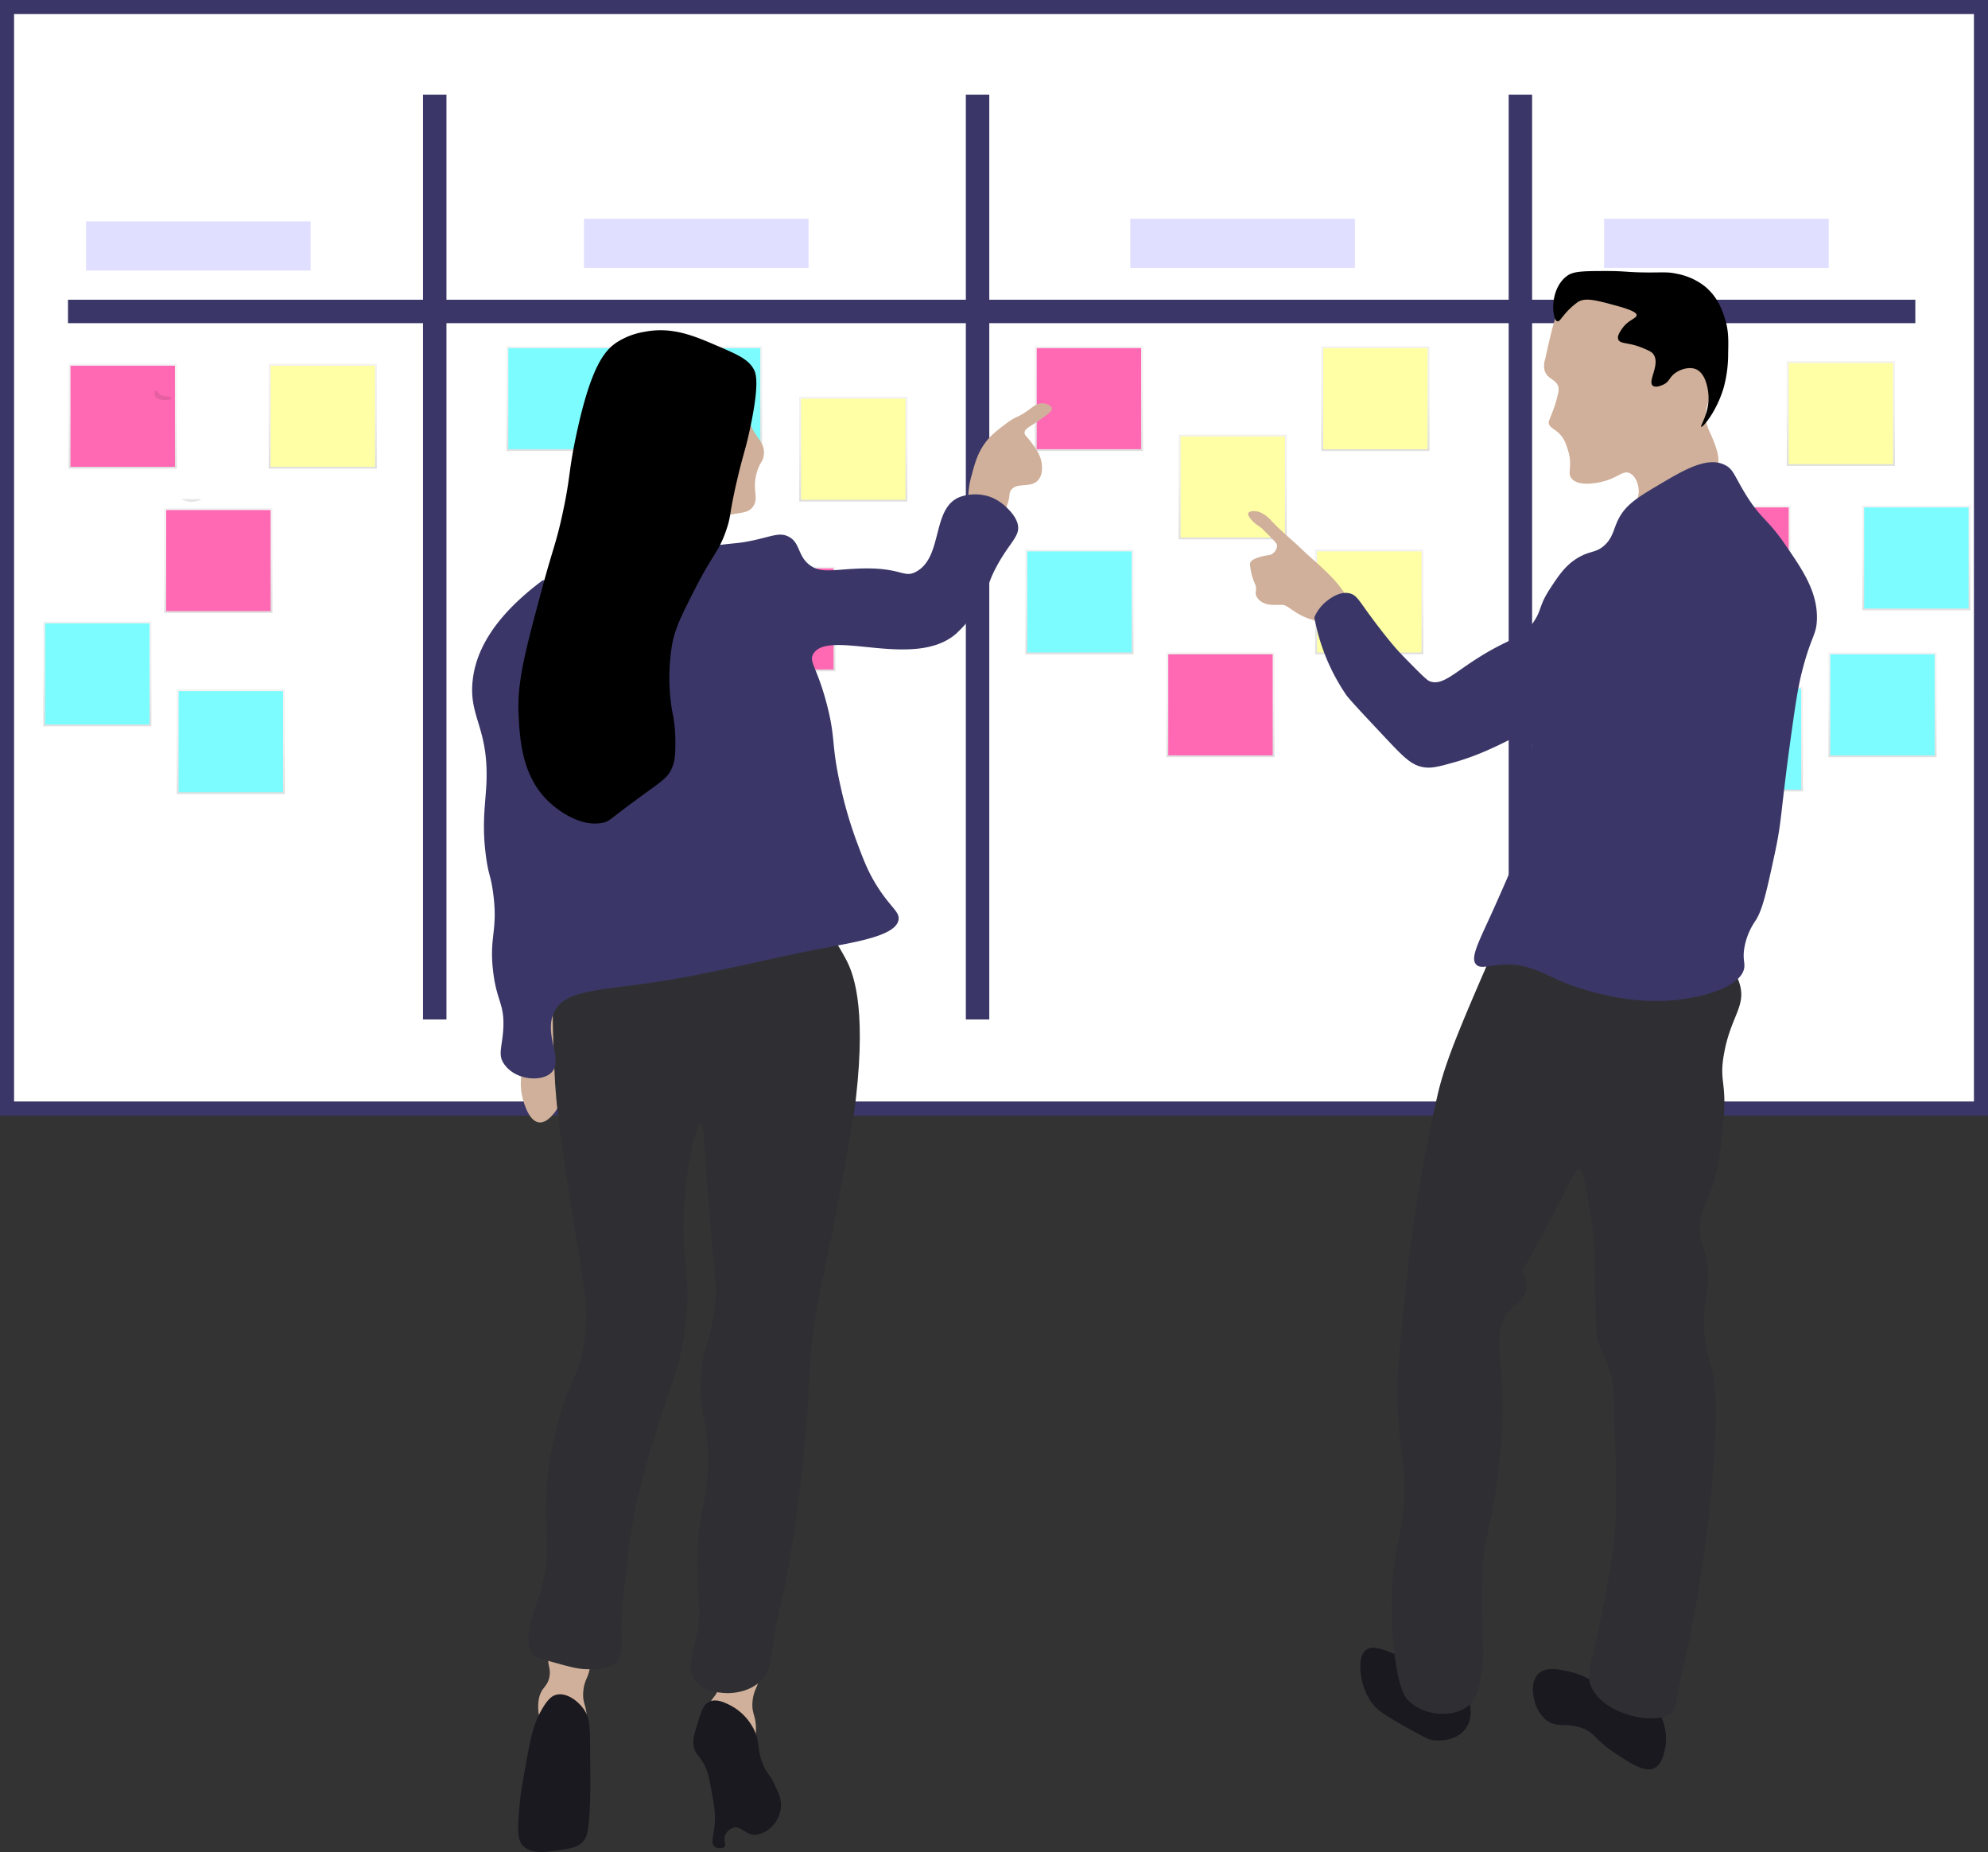 <svg id="Layer_1" data-name="Layer 1" xmlns="http://www.w3.org/2000/svg" xmlns:xlink="http://www.w3.org/1999/xlink" viewBox="0 0 848 789.99">
  <rect x="0" y="0" width="848" height="789.99" fill="#333333" stroke="none"/>
  <defs>
    <linearGradient id="linear-gradient" x1="327.11" y1="709.49" x2="327.11" y2="754.15" gradientTransform="matrix(1, 0, 0, -1, -88, 901.87)" gradientUnits="userSpaceOnUse">
      <stop offset="0" stop-color="gray" stop-opacity="0.25"/>
      <stop offset="0.54" stop-color="gray" stop-opacity="0.12"/>
      <stop offset="1" stop-color="gray" stop-opacity="0.1"/>
    </linearGradient>
    <linearGradient id="linear-gradient-2" x1="390.04" y1="709.49" x2="390.04" y2="754.15" xlink:href="#linear-gradient"/>
    <linearGradient id="linear-gradient-3" x1="360.4" y1="645.11" x2="360.4" y2="689.77" xlink:href="#linear-gradient"/>
    <linearGradient id="linear-gradient-4" x1="451.98" y1="687.92" x2="451.98" y2="732.58" xlink:href="#linear-gradient"/>
    <linearGradient id="linear-gradient-5" x1="421.29" y1="615.53" x2="421.29" y2="660.19" xlink:href="#linear-gradient"/>
    <linearGradient id="linear-gradient-6" x1="548.46" y1="622.78" x2="548.46" y2="667.44" xlink:href="#linear-gradient"/>
    <linearGradient id="linear-gradient-7" x1="613.84" y1="671.8" x2="613.84" y2="716.46" xlink:href="#linear-gradient"/>
    <linearGradient id="linear-gradient-8" x1="674.7" y1="709.49" x2="674.7" y2="754.15" xlink:href="#linear-gradient"/>
    <linearGradient id="linear-gradient-9" x1="672.08" y1="622.78" x2="672.08" y2="667.44" xlink:href="#linear-gradient"/>
    <linearGradient id="linear-gradient-10" x1="552.49" y1="709.49" x2="552.49" y2="754.15" xlink:href="#linear-gradient"/>
    <linearGradient id="linear-gradient-11" x1="608.62" y1="578.88" x2="608.62" y2="623.54" xlink:href="#linear-gradient"/>
    <linearGradient id="linear-gradient-12" x1="777.06" y1="593.2" x2="777.06" y2="637.86" xlink:href="#linear-gradient"/>
    <linearGradient id="linear-gradient-13" x1="834.02" y1="564.29" x2="834.02" y2="608.95" xlink:href="#linear-gradient"/>
    <linearGradient id="linear-gradient-14" x1="905.46" y1="641.54" x2="905.46" y2="686.2" xlink:href="#linear-gradient"/>
    <linearGradient id="linear-gradient-15" x1="891" y1="578.88" x2="891" y2="623.54" xlink:href="#linear-gradient"/>
    <linearGradient id="linear-gradient-16" x1="873.23" y1="703.12" x2="873.23" y2="747.78" xlink:href="#linear-gradient"/>
    <linearGradient id="linear-gradient-17" x1="787.89" y1="703.12" x2="787.89" y2="747.78" xlink:href="#linear-gradient"/>
    <linearGradient id="linear-gradient-18" x1="828.71" y1="641.54" x2="828.71" y2="686.2" xlink:href="#linear-gradient"/>
    <linearGradient id="linear-gradient-19" x1="129.5" y1="592.07" x2="129.5" y2="636.73" xlink:href="#linear-gradient"/>
    <linearGradient id="linear-gradient-20" x1="186.46" y1="563.16" x2="186.46" y2="607.82" xlink:href="#linear-gradient"/>
    <linearGradient id="linear-gradient-21" x1="225.67" y1="701.99" x2="225.67" y2="746.65" xlink:href="#linear-gradient"/>
    <linearGradient id="linear-gradient-22" x1="140.33" y1="701.99" x2="140.33" y2="746.65" xlink:href="#linear-gradient"/>
    <linearGradient id="linear-gradient-23" x1="181.15" y1="640.41" x2="181.15" y2="685.07" xlink:href="#linear-gradient"/>
  </defs>
  <title>process-illustration-right</title>
  <path d="M550-803.63" transform="translate(-88 -100.13)"/>
  <rect x="3" y="3" width="842" height="469.85" fill="#fff" stroke="#3a3768" stroke-miterlimit="10" stroke-width="6"/>
  <g>
    <line x1="29" y1="132.85" x2="817" y2="132.85" fill="none" stroke="#3a3768" stroke-miterlimit="10" stroke-width="10"/>
    <g>
      <line x1="185.44" y1="40.37" x2="185.44" y2="434.87" fill="none" stroke="#3a3768" stroke-miterlimit="10" stroke-width="10"/>
      <line x1="416.99" y1="40.37" x2="416.99" y2="434.87" fill="none" stroke="#3a3768" stroke-miterlimit="10" stroke-width="10"/>
      <line x1="648.54" y1="40.37" x2="648.54" y2="434.87" fill="none" stroke="#3a3768" stroke-miterlimit="10" stroke-width="10"/>
    </g>
  </g>
  <g>
    <rect x="216.04" y="147.72" width="46.13" height="44.66" fill="url(#linear-gradient)"/>
    <rect x="216.84" y="148.49" width="44.54" height="43.12" fill="#7cfcff"/>
    <rect x="278.97" y="147.72" width="46.13" height="44.66" fill="url(#linear-gradient-2)"/>
    <rect x="279.77" y="148.49" width="44.54" height="43.12" fill="#7cfcff"/>
    <rect x="249.33" y="212.1" width="46.13" height="44.66" fill="url(#linear-gradient-3)"/>
    <rect x="250.13" y="212.87" width="44.54" height="43.12" fill="#ffffa5"/>
    <rect x="340.91" y="169.29" width="46.13" height="44.66" fill="url(#linear-gradient-4)"/>
    <rect x="341.71" y="170.05" width="44.54" height="43.12" fill="#ffffa5"/>
    <rect x="310.22" y="241.68" width="46.13" height="44.66" fill="url(#linear-gradient-5)"/>
    <rect x="311.01" y="242.45" width="44.54" height="43.12" fill="#ff69b4"/>
    <rect x="249.09" y="93.3" width="95.81" height="20.98" fill="#6c63ff" opacity="0.2" style="isolation: isolate"/>
  </g>
  <g>
    <rect x="437.39" y="234.43" width="46.13" height="44.66" fill="url(#linear-gradient-6)"/>
    <rect x="438.19" y="235.2" width="44.54" height="43.12" fill="#7cfcff"/>
    <rect x="502.77" y="185.41" width="46.13" height="44.66" fill="url(#linear-gradient-7)"/>
    <rect x="503.56" y="186.18" width="44.54" height="43.12" fill="#ffffa5"/>
    <rect x="563.63" y="147.72" width="46.13" height="44.66" fill="url(#linear-gradient-8)"/>
    <rect x="564.42" y="148.49" width="44.54" height="43.12" fill="#ffffa5"/>
    <rect x="561.01" y="234.43" width="46.13" height="44.66" fill="url(#linear-gradient-9)"/>
    <rect x="561.81" y="235.2" width="44.54" height="43.12" fill="#ffffa5"/>
    <rect x="441.42" y="147.72" width="46.13" height="44.66" fill="url(#linear-gradient-10)"/>
    <rect x="442.22" y="148.49" width="44.54" height="43.12" fill="#ff69b4"/>
    <rect x="497.55" y="278.33" width="46.13" height="44.66" fill="url(#linear-gradient-11)"/>
    <rect x="498.34" y="279.1" width="44.54" height="43.12" fill="#ff69b4"/>
    <rect x="482.14" y="93.3" width="95.81" height="20.98" fill="#6c63ff" opacity="0.2" style="isolation: isolate"/>
  </g>
  <g>
    <rect x="665.99" y="264.01" width="46.13" height="44.66" fill="url(#linear-gradient-12)"/>
    <rect x="666.78" y="264.78" width="44.54" height="43.12" fill="#7cfcff"/>
    <rect x="722.95" y="292.92" width="46.13" height="44.66" fill="url(#linear-gradient-13)"/>
    <rect x="723.75" y="293.69" width="44.54" height="43.12" fill="#7cfcff"/>
    <rect x="794.39" y="215.67" width="46.13" height="44.66" fill="url(#linear-gradient-14)"/>
    <rect x="795.18" y="216.44" width="44.54" height="43.12" fill="#7cfcff"/>
    <rect x="779.93" y="278.33" width="46.13" height="44.66" fill="url(#linear-gradient-15)"/>
    <rect x="780.72" y="279.1" width="44.54" height="43.12" fill="#7cfcff"/>
    <rect x="762.16" y="154.09" width="46.13" height="44.66" fill="url(#linear-gradient-16)"/>
    <rect x="762.96" y="154.86" width="44.54" height="43.12" fill="#ffffa5"/>
    <rect x="676.82" y="154.09" width="46.13" height="44.66" fill="url(#linear-gradient-17)"/>
    <rect x="677.62" y="154.86" width="44.54" height="43.12" fill="#ff69b4"/>
    <rect x="717.64" y="215.67" width="46.13" height="44.66" fill="url(#linear-gradient-18)"/>
    <rect x="718.44" y="216.44" width="44.54" height="43.12" fill="#ff69b4"/>
    <path d="M801.81,265.73a2.35,2.35,0,0,0,.54,3,4.39,4.39,0,0,0,2.18.78,16,16,0,0,0,1.69.13,4.65,4.65,0,0,0,2.24-.39,2,2,0,0,0,.39-.25,5.26,5.26,0,0,1-.66-.89c-.13.1-.26.08-.78,0a12.08,12.08,0,0,1-2.79-.48,2.78,2.78,0,0,1-2-2Z" transform="translate(-88 -100.13)" opacity="0.1" style="isolation: isolate"/>
    <path d="M821.51,311.94a6.47,6.47,0,0,1-2.38.89,9.52,9.52,0,0,1-1.85.3,10.36,10.36,0,0,1-4.51-1.27Z" transform="translate(-88 -100.13)" opacity="0.1" style="isolation: isolate"/>
    <rect x="684.25" y="93.3" width="95.81" height="20.98" fill="#6c63ff" opacity="0.2" style="isolation: isolate"/>
  </g>
  <rect x="18.44" y="265.14" width="46.13" height="44.66" fill="url(#linear-gradient-19)"/>
  <rect x="19.23" y="265.91" width="44.54" height="43.12" fill="#7cfcff"/>
  <rect x="75.4" y="294.05" width="46.13" height="44.66" fill="url(#linear-gradient-20)"/>
  <rect x="76.2" y="294.82" width="44.54" height="43.12" fill="#7cfcff"/>
  <rect x="114.61" y="155.22" width="46.13" height="44.66" fill="url(#linear-gradient-21)"/>
  <rect x="115.41" y="155.99" width="44.54" height="43.12" fill="#ffffa5"/>
  <rect x="29.27" y="155.22" width="46.13" height="44.66" fill="url(#linear-gradient-22)"/>
  <rect x="30.07" y="155.99" width="44.54" height="43.12" fill="#ff69b4"/>
  <rect x="70.09" y="216.8" width="46.13" height="44.66" fill="url(#linear-gradient-23)"/>
  <rect x="70.89" y="217.57" width="44.54" height="43.12" fill="#ff69b4"/>
  <path d="M154.26,266.86a2.35,2.35,0,0,0,.54,3,4.18,4.18,0,0,0,2.18.78,13.59,13.59,0,0,0,1.69.13,4.53,4.53,0,0,0,2.24-.39,1.62,1.62,0,0,0,.39-.25,4.77,4.77,0,0,1-.66-.89c-.13.1-.26.08-.78,0a12,12,0,0,1-2.79-.48,2.71,2.71,0,0,1-2-2Z" transform="translate(-88 -100.13)" opacity="0.1" style="isolation: isolate"/>
  <path d="M174,313.07a6.26,6.26,0,0,1-2.38.89,9.77,9.77,0,0,1-1.85.3,10.19,10.19,0,0,1-4.51-1.27Z" transform="translate(-88 -100.13)" opacity="0.1" style="isolation: isolate"/>
  <rect x="36.7" y="94.43" width="95.81" height="20.98" fill="#6c63ff" opacity="0.2" style="isolation: isolate"/>
  <g>
    <g>
      <path d="M816,281a23.54,23.54,0,0,0,1.63,4.09c1.37,3.2,2.88,6.75,3.27,9.79.64,5-1.63,9.12-2.45,10.62-.7,1.27-2.89,4.54-15.51,10.61-5.21,2.5-7.42,4.71-11.44,4.9-1.13.05-5.74.27-6.94-2s2.68-4.79,2.45-9.8c-.12-2.77-1.52-6.36-4.08-7.35s-4.46,1.61-9.8,3.27c-3.71,1.16-11.74,2.65-14.69-.82-2.17-2.54.62-5.15-1.64-12.24-.79-2.5-1.44-4.54-3.26-6.54-2.33-2.55-4.54-2.81-4.9-4.89-.15-.88.2-1.06,1.63-4.9a49.44,49.44,0,0,0,1.64-4.9c.77-3,1.15-4.5.81-5.72-.88-3.17-4.42-3.13-5.71-6.53a8,8,0,0,1,0-4.9c3.19-14.24,4.78-21.36,8.16-25.31,5.47-6.39,12.36-8.55,16.33-9.8a43.65,43.65,0,0,1,27.76.82c3.05,1.13,20.56,7.66,23.68,22a34,34,0,0,1-2.45,20.42,51.33,51.33,0,0,0-4.08,10.61A17.07,17.07,0,0,0,816,281Z" transform="translate(-88 -100.13)" fill="#d0b09a"/>
      <g>
        <path d="M662.12,354.06a49.59,49.59,0,0,0-5.71-7.35c-5.67-5.86-7.91-7.32-13.07-12.25-4.31-4.12-9-7.86-13.06-12.24-.83-.9-3.7-4.05-7.35-4.09-.41,0-2,0-2.45.82s.87,2.4,1.63,3.27c1.38,1.55,2,1.6,4.09,3.26.26.22,1.54,1.51,4.08,4.08,1.58,1.61,2.37,2.43,2.45,3.27a4.35,4.35,0,0,1-1.64,3.27c-1.34,1.12-2.23.59-5.71,1.63-3.32,1-3.89,1.88-4.08,2.45a3.49,3.49,0,0,0,0,1.63,23.63,23.63,0,0,0,.81,4.08c1,3.4,1.48,3.28,1.64,4.9.17,1.84-.4,2,0,3.27a6.07,6.07,0,0,0,3.26,3.27,9.63,9.63,0,0,0,4.08.81h4.09c1,.13,1.67.57,3.26,1.63l2.45,1.64a28.2,28.2,0,0,0,4.9,2.45c1.77.67,1.55.36,2.45.81,1.62.82,2,1.63,4.08,3.27a10.47,10.47,0,0,0,2.45,1.63c2.47.92,5-.45,5.72-.81.32-.17,4.38-2.39,4.9-6.54C665.7,359.72,664.51,357.8,662.12,354.06Z" transform="translate(-88 -100.13)" fill="#d0b09a"/>
        <g>
          <path d="M795.62,830.48c.49.83,4.57,7.93,2.45,16.33-.72,2.86-1.58,5.86-4.09,7.35-4,2.41-10.12-1.68-16.33-5.71-10.06-6.55-9.26-9.43-15.51-11.44-6.69-2.14-10.18.34-14.7-3.26a14.89,14.89,0,0,1-4.89-8.17c-.47-1.89-1.9-7.77,1.63-11.43,3.21-3.33,9.24-1.87,13.88-.81,6.38,1.46,6.94,3.49,14.29,5.3,5.63,1.39,5.8.32,9.8,1.64C784.28,821,791.35,823.31,795.62,830.48Z" transform="translate(-88 -100.13)" fill="#1a1920"/>
          <path d="M670.88,803.79c-4.54,3.16-1.86,13.61-1.59,14.64a24.86,24.86,0,0,0,4.63,9c1.36,1.7,3.24,3.62,16.88,11.13,6,3.31,7,3.67,8.46,3.88.44.07,9.49,1.2,13.93-4.95,4.1-5.69,1.73-14.07-2.22-18.35-2.56-2.78-4-1.88-14.16-6.73-6.26-3-6.59-3.74-11.41-5.71C677.79,803.57,673.65,801.87,670.88,803.79Z" transform="translate(-88 -100.13)" fill="#1a1920"/>
          <g>
            <path d="M736.83,489.19c10.17-5.53,16.62,3.21,40.82,4.9,13.69,1,21.74-1.13,32.66,4.08a39.48,39.48,0,0,1,10.62,7.35c2.27,2.24,6.85,7.31,9,13.88,3.2,9.88-3.63,14-6.53,30.21-2.27,12.62,1.5,11.47-.41,30.62-1.15,11.55-1.82,18.19-4.9,26.94-2.53,7.18-4.64,10-4.9,16.33-.3,7.29,2.26,8.35,3.27,17.15,1.11,9.77-1.63,12.14-1.63,22.86,0,9.3,2,15.5,3.26,20.41,3,12,2,25.17,0,51.44a582,582,0,0,1-11,71.45c-1,4.8-1.77,6.93-3,13.62-1.46,7.58-1.22,8.42-2.26,9.64-5.61,6.63-29.74,2.15-35.11-10.61-1.84-4.37-.58-7.59,2.45-21.23,0,0,2.77-12.46,5.72-29.39,3.37-19.38,2.73-35.54,1.63-63.69-.11-2.74.41-8.29-.82-15.51-1.61-9.46-4.51-10.91-6.53-19.6-.4-1.75-.55-8.81-.82-22.86-.19-10.42-.24-15.09-1-22.25-.42-3.75-.81-6.11-1.6-10.82-1.65-9.88-2.51-14.83-3.91-15.1-2.16-.43-4.17,5.89-12.24,21.23-5.68,10.77-12.69,22.82-12.25,22a12,12,0,0,1,1.63,8.17c-.89,4.2-4.49,6.27-6.53,8.16-6.64,6.16-4.86,18.08-4.08,26.95,1.62,18.45-.18,33.53-1.64,45.72-2.34,19.6-6.42,26.32-6.53,44.09-.08,13.16,0,16.33,0,16.33.29,11,.95,14.13,0,20.41-1.1,7.28-1.83,12.16-5.71,15.52-6.45,5.56-18.72,4.46-25.31-1.64-1.64-1.51-4.63-4.9-6.54-22a158.94,158.94,0,0,1-.81-27.76c.83-12.78,2.73-17.91,4.08-27,2.74-18.38-.54-26.3-1.63-46.54-.74-13.62.59-26.5,3.26-52.25a666.43,666.43,0,0,1,13.88-84.1c3.42-14.34,10.44-30.52,24.5-62.87C728,498.51,730.65,492.54,736.83,489.19Z" transform="translate(-88 -100.13)" fill="#2f2f33"/>
            <path d="M648.65,363.45a17.52,17.52,0,0,1,5.31-6.94c1.26-1,5.56-4.33,9.79-3.27,2.5.63,3.63,2.46,6.54,6.53.49.7,7.13,10,13.15,16.92,1.94,2.22,4,4.28,8.07,8.4,4.92,4.94,5.68,5.41,6.54,5.71,4.48,1.59,8.88-2.29,16.33-7.35,18.1-12.3,22.18-9.82,27.76-18,3.68-5.38,2.05-6.68,7.35-14.7,3.55-5.37,6.56-9.93,12.24-13.06,4.91-2.7,7.12-1.75,10.62-4.9s3.85-6.65,5.71-10.61c3.18-6.78,8.71-10,18-15.52,10.16-6,20.23-12,27.76-8.16,3.47,1.75,3.9,4.31,8.16,11.43,6.94,11.6,9.54,11,17.15,22,7.75,11.2,14.33,20.72,13.88,32.66-.24,6.26-2.16,6.58-5.72,19.6-1.9,7-2.85,12.36-4.9,26.94-5.14,36.73-4.1,38-7.34,53.08-3.44,15.93-5.16,23.89-8.17,28.57a29,29,0,0,0-4.9,12.25c-.61,4.52.44,5.87,0,8.17-1.58,8.21-19.48,13.41-35.11,13.88-21.62.64-41.37-7.7-42.46-8.17-8.14-3.52-14.33-7.63-24.49-7.35-6.63.19-10.27,2.12-12.25,0-2.8-3,1.43-10.18,8.17-25.31,6.6-14.83,9.9-22.25,12.24-31.84,1.43-5.84-.27-.88,2.87-30.53.5-4.68,1-8.86-1.23-10.3-2.4-1.55-5.75,1.56-17.15,6.54a108,108,0,0,1-13.94,5.1c-6.47,1.8-9.7,2.7-13,2.24-5.22-.71-8.49-3.89-16.33-12.24-10.56-11.24-15.83-16.86-17.15-18.78A86.17,86.17,0,0,1,648.65,363.45Z" transform="translate(-88 -100.13)" fill="#3a3768"/>
          </g>
        </g>
      </g>
    </g>
    <path d="M813.66,282.21c-.65-.32,4.3-6.9,2.89-15.47-.3-1.82-1.28-7.78-5.5-9.26-3-1-7.07.38-9.36,2.51-1.69,1.59-1.91,3.1-4,4.11-.27.13-3.27,1.64-4.65.57-2.43-1.88,3.4-9.19.17-13.52-.76-1-2.06-1.57-4.67-2.64-5.86-2.43-9.32-1.55-10.21-3.49-.63-1.38.52-3.1,1.47-4.53,2.66-4,6.36-4.41,6.31-6,0-.47-.38-1.71-8.28-3.86-9.07-2.48-13.6-3.71-16.83-1.63a31,31,0,0,0-6,5.7c-1.26,1.53-1.91,2.61-2.66,2.49-1.28-.22-1.81-3.83-1.81-6.19,0-1.08.14-9.14,6.15-13.35,2.66-1.86,7.2-1.9,16.18-1.91s8.7.57,18.3.62c6.85,0,8.38-.25,11.93.51A27.81,27.81,0,0,1,814.86,222c6,4.7,7.94,10.94,9,14.29,1.53,5,1.43,8.95,1.3,14.58a54.85,54.85,0,0,1-1.9,14.59C820.3,275.57,814.34,282.54,813.66,282.21Z" transform="translate(-88 -100.13)"/>
  </g>
  <path d="M1696.28-617.72" transform="translate(-88 -100.13)"/>
  <g>
    <path d="M310.64,519.29c4.34,14.77,3.31,25.13,1.45,32-.9,3.35-2.85,8.94-1.45,16,.16.8,2.28,11,7.27,11.63,3.93.47,7.52-5.33,8.72-7.27,5.66-9.13,4.35-19.29,2.91-30.52-1.36-10.57-3.45-13.41-4.36-14.54C320.51,520.84,313.46,519.61,310.64,519.29Z" transform="translate(-88 -100.13)" fill="#d0b09a"/>
    <path d="M370.24,241.65a92.32,92.32,0,0,1,23.25,7.27c9.35,4.37,14.15,6.61,16,11.63,2.72,7.4-4.41,11.52-1.45,20.35,2,5.84,6.26,7.63,5.81,13.08-.24,3-1.57,3-2.9,7.27-2.35,7.56.76,10.74-1.46,14.54-2.69,4.59-8.47,2-14.53,5.81-8.44,5.29-5.11,15.22-11.63,24.71C375.35,357.9,356,364,347,357.94c-4.21-2.84-4.92-7.49-4.36-45.06.51-34.55,1.28-41.21,5.81-49.42C354.69,252.11,364,245.36,370.24,241.65Z" transform="translate(-88 -100.13)" fill="#d0b09a"/>
    <g>
      <path d="M501.06,311.43a34.17,34.17,0,0,1,1.45-8.73c1.31-4.88,2.2-8,4.36-11.62,2.8-4.65,6.14-7.15,10.18-10.18,5.09-3.82,4.53-2.06,10.09-6.18,1.75-1.29,3.53-2.74,5.9-2.54,1.55.13,3.45,1,3.63,2.18.11.74-.43,1.59-4.36,4.36-5.17,3.64-7.09,4.18-7.27,5.81-.12,1.19.82,1.54,2.91,4.37,1.75,2.36,3.89,5.25,4.36,8.72.16,1.15.66,4.83-1.45,7.26-3.2,3.7-9.11.75-11.63,4.37-1,1.38-.14,1.86-1.46,5.81-.94,2.85-1.51,4.55-2.9,5.81-2.87,2.61-8.62,2.86-11.63,0C501,318.75,501,315.62,501.06,311.43Z" transform="translate(-88 -100.13)" fill="#d0b09a"/>
      <g>
        <g>
          <path d="M394.46,810c-1.4,4.32,1.05,5.69,0,10.17-1,4.13-3.31,4-4.36,8.72a19.53,19.53,0,0,0,0,7.27c.58,4.71.92,7.54,2.9,8.72,2.71,1.63,5.48-1.62,8.73,0s2.86,5.79,4.36,5.82c1.84,0,4.33-6.36,4.36-13.08,0-6-1.9-6.4-1.46-11.63.47-5.5,2.67-6.11,2.91-11.63.13-3,.33-7.68-2.91-10.18-2.88-2.22-7.28-1.76-10.17,0A10.52,10.52,0,0,0,394.46,810Z" transform="translate(-88 -100.13)" fill="#d0b09a"/>
          <path d="M322.27,805.64c-1.4,4.32,1.05,5.69,0,10.17-1,4.14-3.31,4.05-4.36,8.73a19.48,19.48,0,0,0,0,7.26c.58,4.72.93,7.54,2.9,8.73,2.72,1.62,5.48-1.62,8.73,0s2.86,5.78,4.36,5.81c1.85,0,4.33-6.36,4.36-13.08,0-6-1.9-6.39-1.46-11.63.47-5.5,2.68-6.11,2.91-11.63.13-3,.33-7.68-2.91-10.17-2.88-2.23-7.28-1.77-10.17,0A10.51,10.51,0,0,0,322.27,805.64Z" transform="translate(-88 -100.13)" fill="#d0b09a"/>
          <path d="M336.8,488.76c8.38-5.74,11.73.61,45.06,0,28.57-.52,39.49-5.42,52.33,2.91,7.84,5.08,11.56,11.95,14.54,17.44,2.84,5.25,9,18.85,4.36,59.6-.4,3.53-1.16,9.69-5.09,31.25-8.25,45.3-10.27,47.67-13.08,68.32-3,21.86-.38,16.84-4.36,55.23-.63,6-3.11,29.51-7.72,52.91-2.55,13-2.72,10.5-4.18,19.19-2.08,12.39-1.61,16.66-5.54,20.93-5.14,5.57-12.86,5.81-14.54,5.82-1.35,0-10.64,0-14.53-5.82-3.32-5-.34-10.69,1.45-20.35,1.95-10.58-.14-11.8,0-29.07.21-26.68,5.22-27,4.36-48-.65-15.77-3.54-16.62-2.91-30.52.67-14.69,4-15.39,5.82-30.53,1.38-11.39-.21-13.3-2.91-49.42-1.67-22.24-1.62-29-2.91-29.07-2.18-.15-6.56,19-7.27,39.25-.62,17.87,2.11,22.51,1.46,37.79-.82,19.1-6,32.68-8.72,40.7-13.75,40.31-15.53,55.79-17.2,72.62-.63,6.38-1.86,12.71-2,19.11-.31,11.29,1.14,16.6-2.58,20.19-3,2.89-7.47,2.91-12.14,2.92-3.73,0-7.54-1-15.16-3.16-4.49-1.25-6.75-1.89-7.58-2.66-5.26-4.89-.32-18.07,1.45-23.26,9.28-27.17-1.41-30.75,7.27-69.77,6.07-27.29,11-24.26,13.08-43.61,1.59-14.88-.82-21.43-5.81-53.78-4.39-28.4-6.58-42.61-7.27-59.6C323.16,524.67,322.11,498.82,336.8,488.76Z" transform="translate(-88 -100.13)" fill="#2f2f33"/>
          <path d="M319.36,828.9c2.51-4.23,4.2-5.38,5.82-5.82,4.3-1.16,9.14,2.43,11.62,5.82,2.81,3.82,2.89,7.93,2.91,16,0,9.2.28,15.67,0,23.25-.48,12.92-1.09,15.94-3.63,18.17-2.1,1.84-4.44,2.22-8.72,2.91-5.58.9-12.26,2-16-1.45-3.13-2.87-2.61-8.74-1.46-20.35.34-3.41,1.2-8.09,2.91-17.45S315.69,835.09,319.36,828.9Z" transform="translate(-88 -100.13)" fill="#1a1920"/>
          <path d="M390.59,826c3-1.37,6.35.3,8.72,1.45a23.45,23.45,0,0,1,10.17,10.18c3,6,1.14,8.71,4.36,16,1.38,3.1,2.47,3.32,4.36,7.27s3.22,6.68,2.91,10.17a13.5,13.5,0,0,1-4.36,8.72,11.93,11.93,0,0,1-5.81,2.91c-4.62.83-6.63-4-10.18-2.91a5.59,5.59,0,0,0-3.63,3.64c-.53,2,.75,3.43,0,4.36s-3.15,1.06-4.36,0c-1.61-1.41-.48-4.17,0-8.73.56-5.43-.22-9.53-1.46-16-.93-4.9-1.4-7.35-2.9-10.18-2.05-3.85-3.58-4.19-4.36-7.27s0-5.44,1.45-10.17C387.21,829.91,388.07,827.15,390.59,826Z" transform="translate(-88 -100.13)" fill="#1a1920"/>
        </g>
        <path d="M319.36,347.77c33.93-8,59.75-12.78,71.23-14.54,11.07-1.7,11.37-1,19.05-2.67,7.94-1.78,10.81-3.3,14.38-1.69,5.46,2.46,4,8.32,9.45,12.35,4.77,3.51,9.76,1.9,20.35,1.46,18.62-.78,19.41,4.16,24.71,1.45,11.94-6.1,6.65-27.23,18.89-32a19.53,19.53,0,0,1,13.09,0,20.36,20.36,0,0,1,6.78,4.37c1.14,1.11,4.06,3.93,4.84,7.26,1.18,5-3.27,7.49-8.72,17.44-4.94,9-3.61,11.23-8.72,18.9A61.15,61.15,0,0,1,496,370.3c-17.7,15.77-54.53-2.17-61.05,8.72-2.09,3.48,1.59,5.48,5.81,21.8,3.83,14.8,1.64,16.35,5.82,34.89a178.82,178.82,0,0,0,6.91,23.59c2.9,7.71,4.65,12.35,8.24,18.2,6,9.72,10.05,11.4,9.56,14.9-.87,6.28-15.17,9.05-29.07,11.62-27.19,5-54,12.45-81.4,16-20.9,2.7-32.16,3.41-36.34,11.63-4.89,9.61,4.26,20.91-1.45,26.17-4.37,4-15.83,3.05-20.35-4.36-2.29-3.76-.42-7,0-14.54.58-10.79-2.84-11.42-4.37-24.71-1.71-14.91,2.25-17.1,0-33.43-1-7.35-1.81-6.95-2.9-14.54-1.95-13.56-.47-22.45,0-30.52,1.44-24.88-7.45-29.25-5.82-45.06C290.67,379.94,296.52,364.8,319.36,347.77Z" transform="translate(-88 -100.13)" fill="#3a3768"/>
      </g>
    </g>
    <path d="M351.34,246A31.25,31.25,0,0,1,363,241.65c11.71-2.27,21.19,1.8,30.52,5.82,9.08,3.9,13.62,5.85,16,10.17.84,1.53,2.61,5.39-1.45,24.71-2.09,9.95-3.06,11.3-5.82,23.26-3.38,14.67-2.28,14.18-4.36,20.35-3.24,9.65-5.79,10.43-13.08,24.71-5.92,11.61-8.89,17.41-10.17,24.71a85.91,85.91,0,0,0,0,27.62,61.82,61.82,0,0,1,1.45,13.08c0,5,0,8.21-1.45,11.63-1.76,4.22-4.35,5.61-14.54,13.08C347.71,449.85,348,450.4,345.53,451c-10.66,2.48-21.08-6.69-23.26-8.72-11.64-10.84-12.58-26.67-13.08-37.8-.62-13.76,3-27.1,10.17-53.78,4.54-16.84,5.93-18.93,8.72-32,3.38-15.74,2.36-17.35,5.82-33.43C340.2,255.91,346.1,249.42,351.34,246Z" transform="translate(-88 -100.13)"/>
  </g>
</svg>
